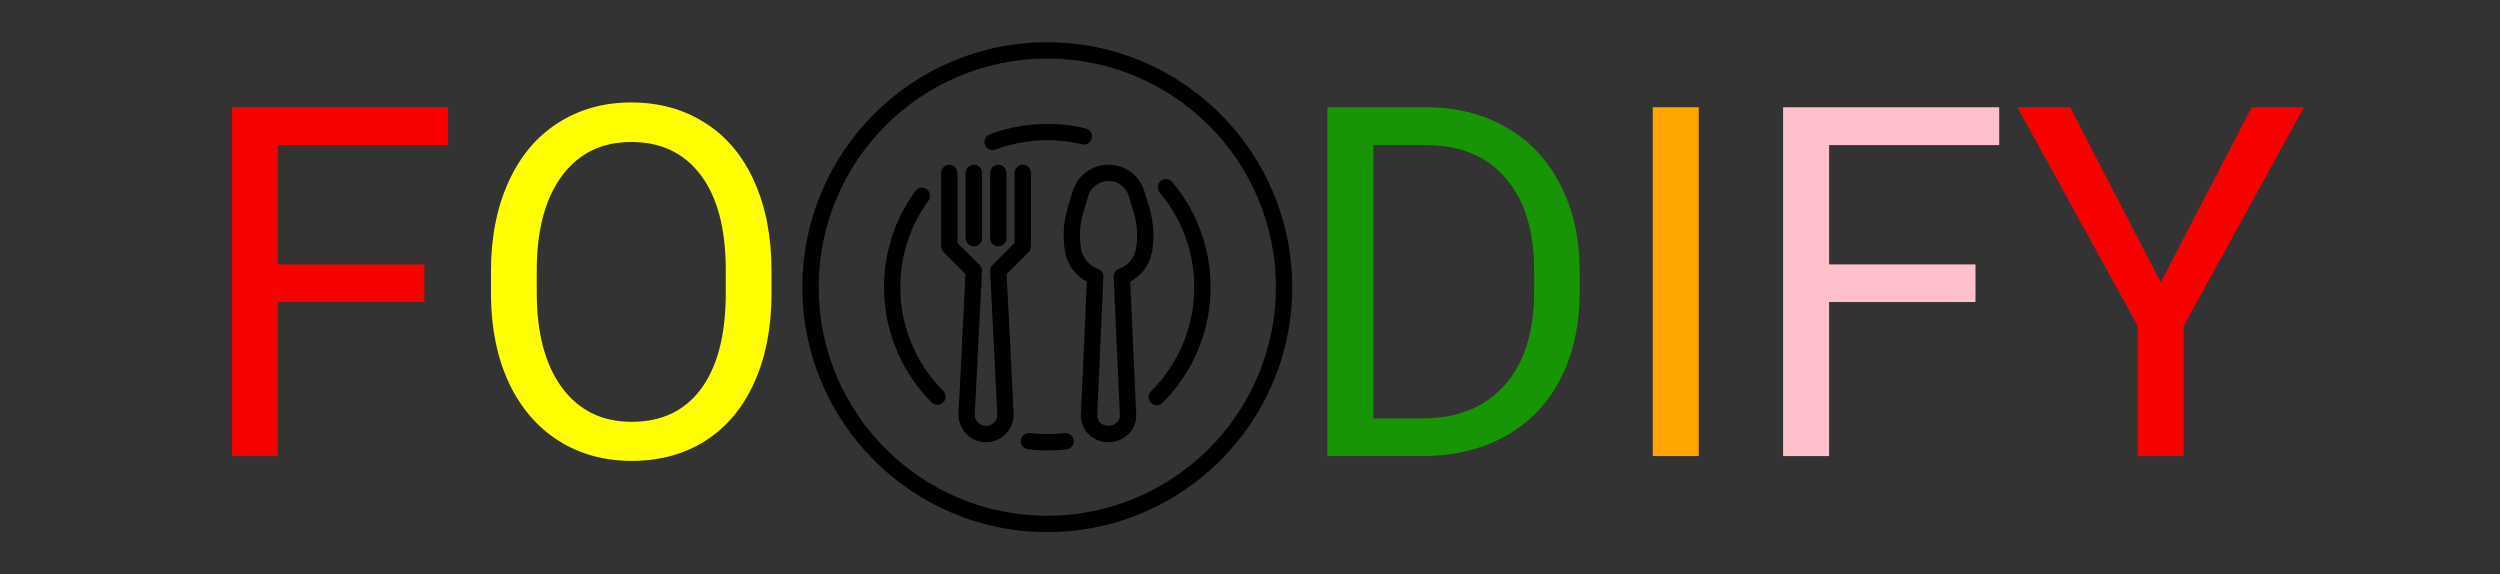 <svg width="296" height="68" viewBox="0 0 296 68" fill="none" xmlns="http://www.w3.org/2000/svg">
<rect x="0" y="0" width="296" height="68" fill="#333333" stroke="none"/>
<path d="M50.246 35.76H32.913V54H27.467V12.697H53.054V17.179H32.913V31.306H50.246V35.76ZM255.825 33.434L266.604 12.697H272.788L258.548 38.596V54H253.101V38.596L238.861 12.697H245.102L255.825 33.434Z" fill="#FC0000"/>
<path d="M91.35 34.682C91.35 38.729 90.669 42.265 89.308 45.291C87.946 48.298 86.017 50.596 83.521 52.184C81.024 53.773 78.112 54.567 74.784 54.567C71.531 54.567 68.647 53.773 66.132 52.184C63.616 50.577 61.659 48.298 60.26 45.348C58.879 42.379 58.17 38.946 58.132 35.05V32.072C58.132 28.101 58.822 24.592 60.203 21.548C61.583 18.503 63.531 16.177 66.046 14.569C68.581 12.943 71.474 12.13 74.727 12.13C78.036 12.13 80.949 12.933 83.464 14.541C85.998 16.129 87.946 18.446 89.308 21.491C90.669 24.517 91.35 28.044 91.35 32.072V34.682ZM85.932 32.015C85.932 27.117 84.949 23.363 82.982 20.753C81.015 18.125 78.263 16.81 74.727 16.81C71.285 16.81 68.571 18.125 66.585 20.753C64.619 23.363 63.607 26.994 63.55 31.646V34.682C63.55 39.429 64.543 43.164 66.529 45.887C68.533 48.591 71.285 49.944 74.784 49.944C78.301 49.944 81.024 48.667 82.953 46.114C84.882 43.542 85.875 39.864 85.932 35.079V32.015Z" fill="#FFFF00"/>
<path d="M157.163 54V12.697H168.822C172.415 12.697 175.592 13.491 178.353 15.08C181.114 16.668 183.242 18.928 184.736 21.86C186.249 24.791 187.015 28.157 187.034 31.959V34.597C187.034 38.492 186.277 41.906 184.764 44.837C183.27 47.769 181.124 50.019 178.325 51.589C175.545 53.158 172.301 53.962 168.595 54H157.163ZM162.609 17.179V49.546H168.339C172.538 49.546 175.8 48.241 178.126 45.632C180.471 43.022 181.644 39.306 181.644 34.483V32.072C181.644 27.382 180.537 23.741 178.325 21.151C176.131 18.541 173.011 17.217 168.964 17.179H162.609Z" fill="#189504"/>
<path d="M201.132 54H195.686V12.697H201.132V54Z" fill="#FFA500"/>
<path d="M233.897 35.76H216.564V54H211.118V12.697H236.705V17.179H216.564V31.306H233.897V35.76Z" fill="#FFC0CB"/>
<path fill-rule="evenodd" clip-rule="evenodd" d="M124 5C107.984 5 95 17.984 95 34C95 50.016 107.984 63 124 63C140.016 63 153 50.016 153 34C152.982 17.991 140.009 5.018 124 5ZM124 61.067C109.051 61.067 96.933 48.949 96.933 34C96.933 19.052 109.051 6.933 124 6.933C138.949 6.933 151.067 19.052 151.067 34C151.05 48.941 138.941 61.05 124 61.067ZM135.451 22.505L136.072 24.548C136.594 26.27 136.704 28.092 136.392 29.865C136.108 31.356 135.162 32.637 133.82 33.347L134.519 48.951C134.599 49.798 134.318 50.638 133.746 51.267C133.678 51.341 133.607 51.412 133.532 51.48C132.156 52.739 130.02 52.643 128.762 51.267C128.177 50.62 127.895 49.754 127.988 48.887L128.684 33.349C127.34 32.639 126.393 31.357 126.108 29.865C125.796 28.092 125.906 26.27 126.428 24.548L127.049 22.505C127.492 21.2 128.517 20.175 129.823 19.732C132.143 18.943 134.663 20.185 135.451 22.505ZM132.482 31.838C133.514 31.48 134.278 30.601 134.487 29.528C134.745 28.056 134.654 26.545 134.222 25.114L133.601 23.071C133.347 22.384 132.806 21.843 132.12 21.589C130.821 21.109 129.379 21.773 128.899 23.071L128.278 25.114C127.845 26.544 127.754 28.056 128.013 29.528C128.222 30.601 128.986 31.48 130.018 31.838C130.41 31.985 130.663 32.368 130.644 32.786L129.915 49.04C129.866 49.38 129.97 49.724 130.199 49.98C130.781 50.556 131.719 50.556 132.301 49.98C132.519 49.743 132.625 49.424 132.591 49.104L131.856 32.786C131.837 32.368 132.09 31.985 132.482 31.838ZM120.133 20.467C120.133 19.933 120.566 19.5 121.1 19.5C121.634 19.5 122.067 19.933 122.067 20.467V29.167C122.067 29.423 121.965 29.669 121.783 29.85L119.187 32.448L120.012 48.938C120.017 49.044 120.017 49.15 120.012 49.256C119.924 51.057 118.392 52.446 116.591 52.358C114.79 52.271 113.401 50.739 113.488 48.938L114.313 32.447L111.717 29.85C111.535 29.669 111.433 29.423 111.433 29.167V20.467C111.433 19.933 111.866 19.5 112.4 19.5C112.934 19.5 113.367 19.933 113.367 20.467V28.767L115.984 31.383C116.178 31.576 116.28 31.842 116.267 32.115L115.415 49.032C115.395 49.397 115.527 49.753 115.78 50.017L115.789 50.025C116.323 50.554 117.185 50.55 117.714 50.017C117.967 49.753 118.099 49.397 118.079 49.032L117.233 32.115C117.22 31.842 117.323 31.576 117.517 31.383L120.133 28.767V20.467ZM115.3 19.5C114.766 19.5 114.333 19.933 114.333 20.467V28.2C114.333 28.734 114.766 29.167 115.3 29.167C115.834 29.167 116.267 28.734 116.267 28.2V20.467C116.267 19.933 115.834 19.5 115.3 19.5ZM117.233 20.467C117.233 19.933 117.666 19.5 118.2 19.5C118.734 19.5 119.167 19.933 119.167 20.467V28.2C119.167 28.734 118.734 29.167 118.2 29.167C117.666 29.167 117.233 28.734 117.233 28.2V20.467ZM126.082 51.278C126.613 51.226 127.086 51.614 127.138 52.146C127.19 52.677 126.801 53.15 126.27 53.202C124.76 53.378 123.236 53.378 121.726 53.202C121.196 53.139 120.816 52.659 120.879 52.129C120.941 51.598 121.421 51.219 121.952 51.281C123.313 51.439 124.687 51.439 126.048 51.281L126.045 51.282C126.057 51.28 126.069 51.279 126.082 51.278ZM138.79 21.544C138.447 21.134 137.837 21.081 137.428 21.424L137.424 21.427C137.016 21.772 136.964 22.381 137.308 22.79C143.136 29.709 142.691 39.939 136.282 46.325C135.904 46.702 135.903 47.314 136.28 47.692C136.657 48.071 137.269 48.072 137.647 47.695C144.769 40.6 145.266 29.232 138.79 21.544ZM117.521 17.777L117.522 17.777H117.518L117.52 17.777L117.521 17.777ZM117.859 17.715C117.751 17.756 117.636 17.777 117.521 17.777C117.118 17.777 116.758 17.528 116.617 17.151C116.429 16.651 116.681 16.094 117.181 15.906C120.82 14.545 124.782 14.302 128.56 15.207C129.079 15.332 129.398 15.855 129.272 16.374C129.147 16.893 128.624 17.212 128.105 17.086C124.703 16.27 121.136 16.489 117.859 17.715ZM106.6 34C106.589 38.605 108.415 43.023 111.674 46.277C112.052 46.655 112.052 47.268 111.674 47.646C111.295 48.024 110.682 48.024 110.304 47.645C103.598 40.915 102.775 30.31 108.364 22.626C108.37 22.619 108.375 22.611 108.381 22.603C108.702 22.177 109.308 22.09 109.734 22.411C110.161 22.732 110.247 23.338 109.926 23.765C107.756 26.735 106.59 30.321 106.6 34Z" fill="black"/>
</svg>
